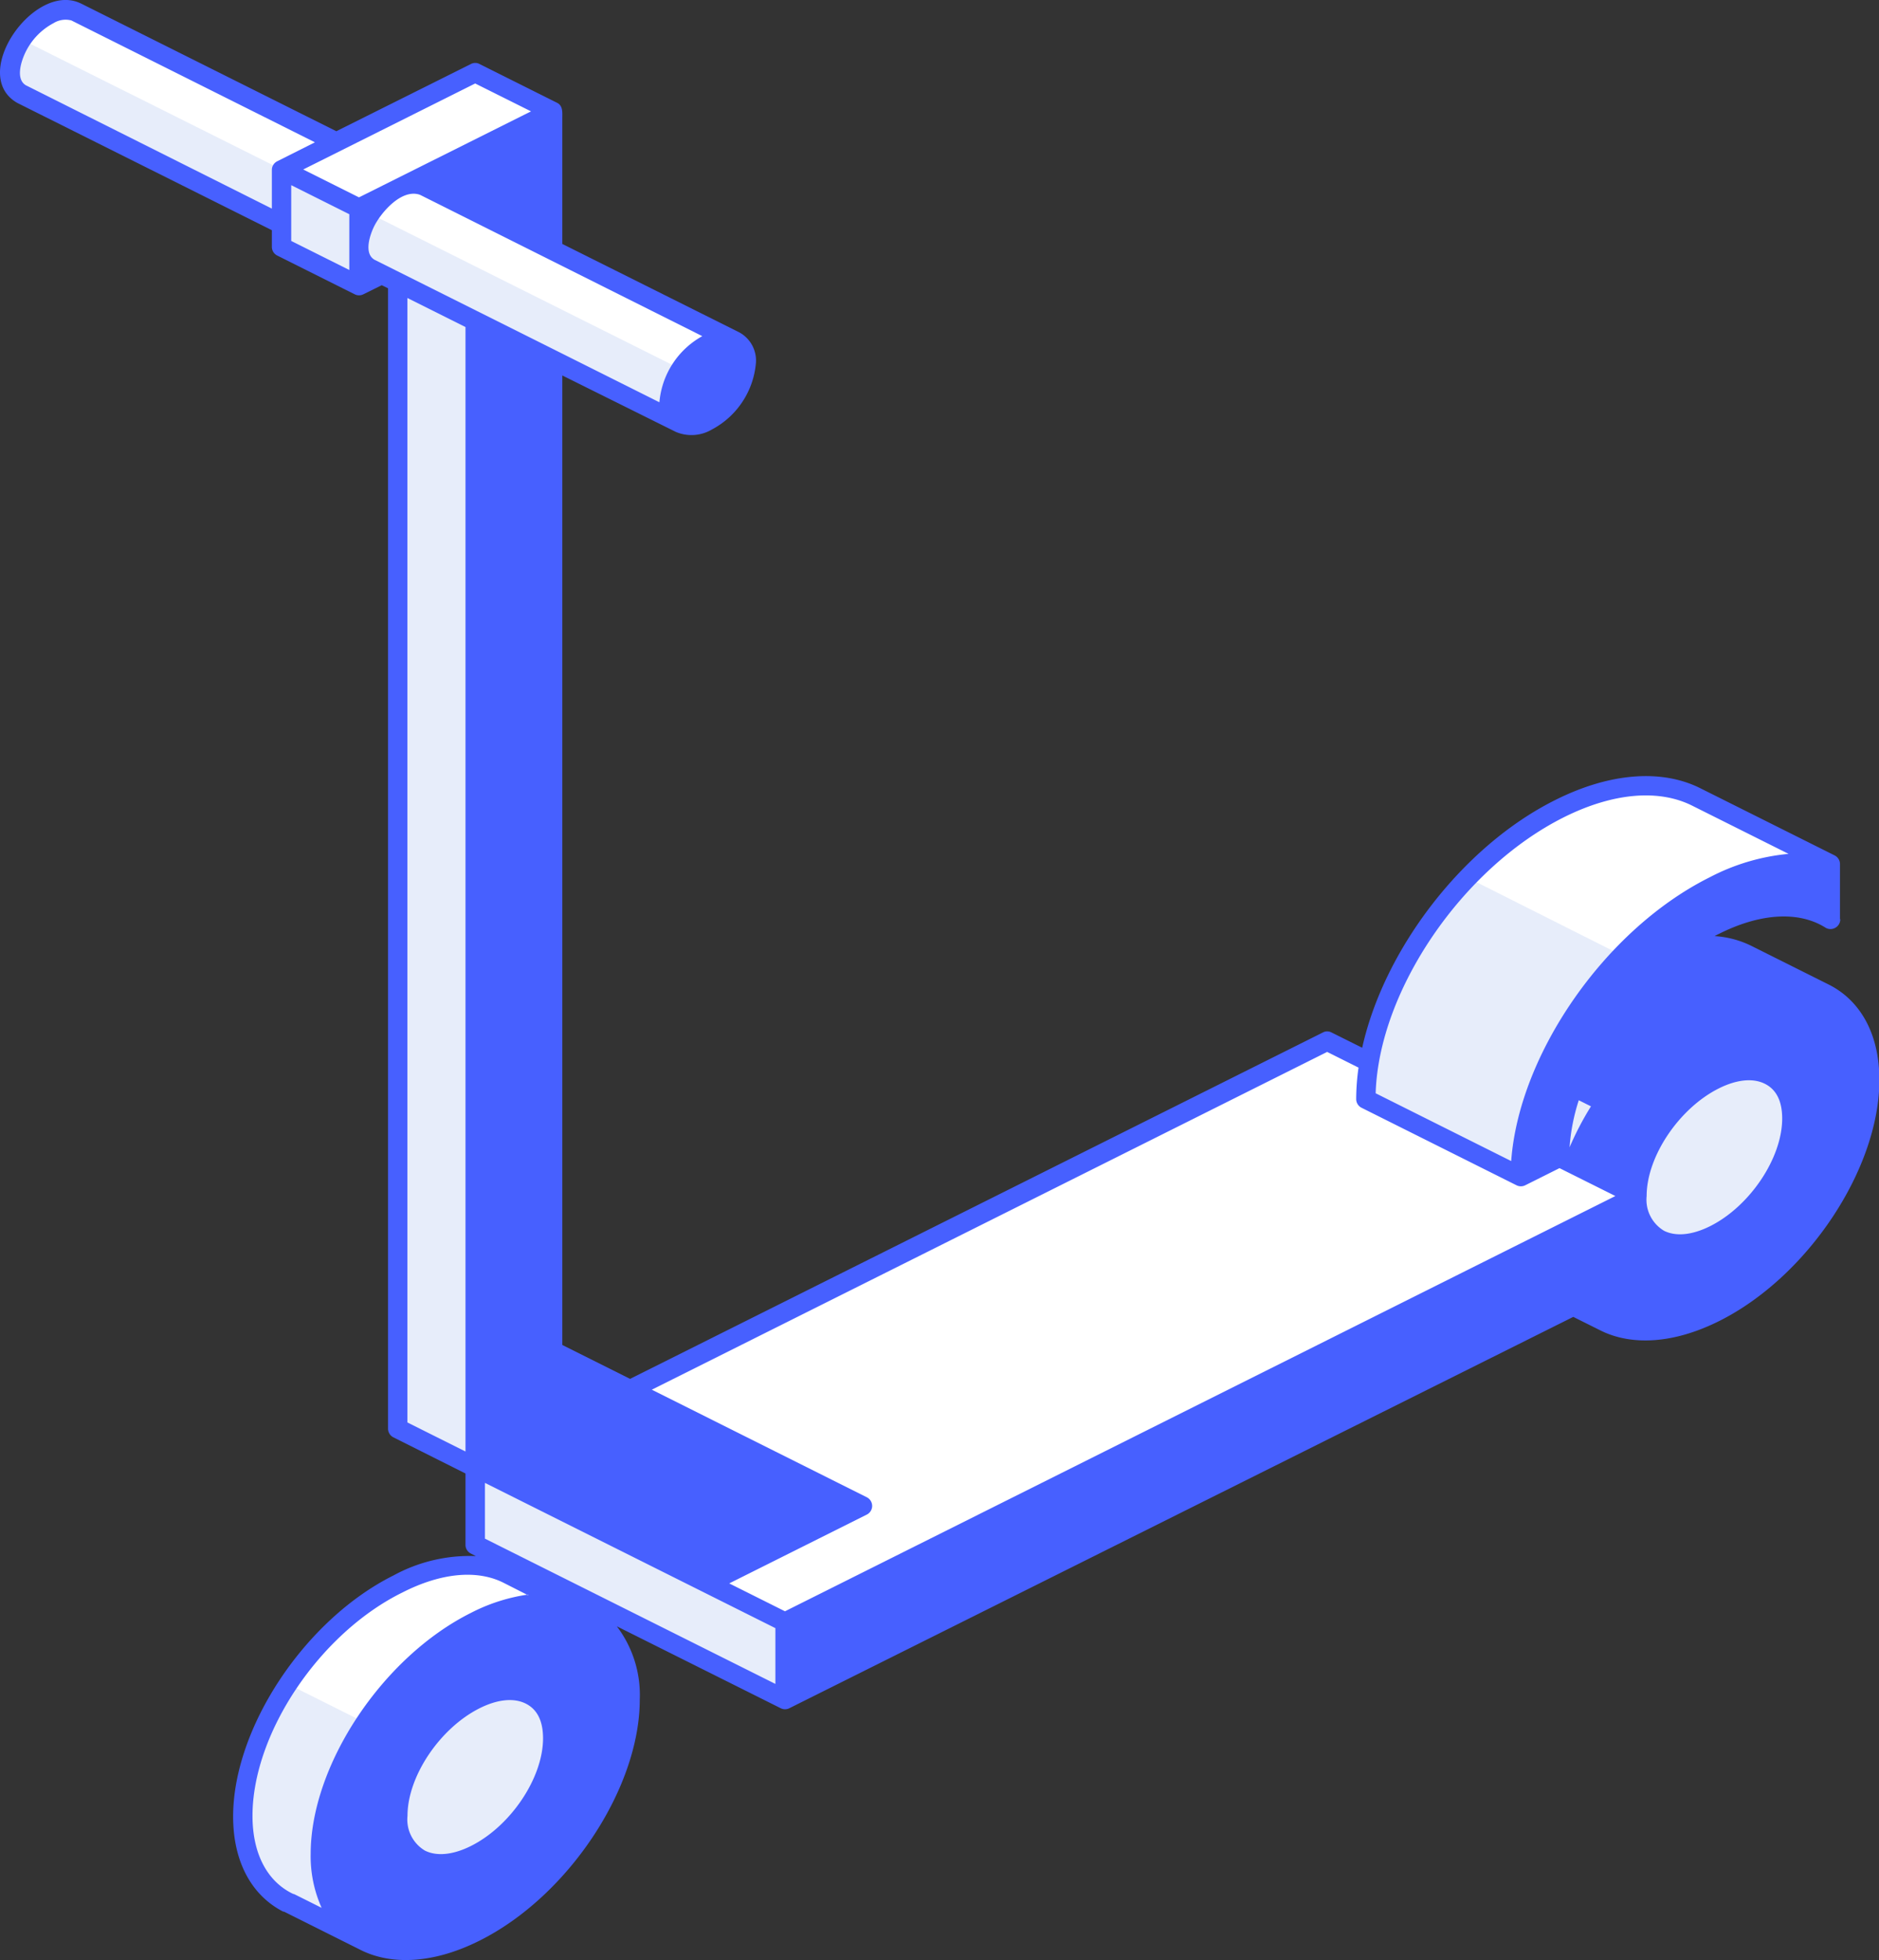 <svg xmlns="http://www.w3.org/2000/svg" viewBox="0 0 194.08 202.39"><rect x="0" y="0" width="194.08" height="202.39" fill="#333333" stroke="none"/><defs><style>.cls-1{fill:#fff;}.cls-1,.cls-2,.cls-3{fill-rule:evenodd;}.cls-2{fill:#e7edfa;}.cls-3{fill:#4760ff;}</style></defs><title>Recurso 1</title><g id="Capa_2" data-name="Capa 2"><g id="Icometric_-_Transportation" data-name="Icometric - Transportation"><g id="Scooter"><path class="cls-1" d="M52.4,185.16,33.08,191.5l-3.31-17.66A30.69,30.69,0,0,1,41.08,163.5c4.42-2.21,8.42-2.42,11.32-1l8,4-3.32,5c0,4.42-1.79,9.31-4.68,13.66Zm89-75.49c1.72-10.15,9.88-21.28,19.66-26.17,5.52-2.76,10.52-3,14.14-1.21l13.86,6.93v1.66l-8,2.22v.4l-12.77,6.39-9.58,18.43,10.35,5.18-88,44-8-4,16-8-24-12,72-36,4.34,2.17ZM2.08,9.66h0a2.4,2.4,0,0,1-1-2.15,7.54,7.54,0,0,1,4-6,3.35,3.35,0,0,1,2.66-.32h0l27,13.5L49.08,7.5l8,4L42.74,18.67,75.91,35.26l-5.65,8.48L2.08,9.66Z"/><path class="cls-2" d="M43.43,180.67a15.33,15.33,0,0,1,5.65-5.17c4.42-2.21,8-.42,8,4s-3.58,9.79-8,12c-1.17.59-11.31,9-11.31,9l-8-4-.06,0c-2.86-1.46-4.63-4.55-4.63-8.93s1.8-9.31,4.69-13.66l13.66,6.83ZM81.08,167.5l-32-16v8l32,16v-8Zm-52-144.34-27-13.5h0a2.4,2.4,0,0,1-1-2.15A6.35,6.35,0,0,1,2.26,4.09L73.08,39.5l-2.82,4.24L49.08,33.16V151.5l-8-4V29.16l-4-2V29.5l-8-4V23.16Zm132.07,90-4.07,8.32-16-8v-.13c0-7.57,4.29-16.25,10.51-22.72l33.49,16.85c7,20-16,30-16,16-2.85-1.46-9-4.5-9-4.5a18.63,18.63,0,0,1,1.07-5.82Z"/><path class="cls-3" d="M190.08,94.92a1,1,0,0,1-.51.88,1,1,0,0,1-1,0c-2.69-1.71-6.63-1.57-11,.62h0c-.16.07-.32.16-.47.24a10,10,0,0,1,3.78,1l8,4c3.2,1.6,5.24,5,5.24,9.86,0,9.15-7.4,20.32-16.55,24.89-4.76,2.38-9.06,2.54-12.2,1h0l-2.87-1.43L81.53,176.39a1,1,0,0,1-.89,0l-16.93-8.46a11.71,11.71,0,0,1,2.37,7.57c0,9.15-7.4,20.32-16.55,24.89-4.76,2.39-9.08,2.53-12.2,1l-8-4-.08,0c-3.15-1.61-5.17-5-5.17-9.82,0-9.15,7.4-20.32,16.56-24.89a16.41,16.41,0,0,1,8.51-2l-.51-.26a1,1,0,0,1-.56-.89v-7.38l-7.44-3.73a1,1,0,0,1-.56-.89V29.77l-.65-.32-1.9.94a1,1,0,0,1-.89,0l-8-4a1,1,0,0,1-.56-.89V23.77L1.81,10.64C-3.25,7.8,3.41-1.79,8.2.29l.16.07L34.74,13.55l13.9-6.94a.94.94,0,0,1,.89,0l8,4c.63.31.55,1,.55,1.58v13l18.28,9.13a3.31,3.31,0,0,1,1.72,3.14,8.6,8.6,0,0,1-4.55,6.89,4.15,4.15,0,0,1-3.72.25L58.08,38.77V138.88l7,3.5,71.56-35.77a.94.94,0,0,1,.89,0l3.17,1.58c2.23-10.07,10.3-20.77,19.94-25.58,5.86-2.94,11.18-3.14,15-1.21l13.86,6.93a1,1,0,0,1,.55.89v5.7ZM54.54,164.72,52,163.43c-2.67-1.34-6.35-1.07-10.42,1C33,168.65,26.08,179,26.08,187.5c0,3.92,1.52,6.72,4.07,8,0,0,.49.24.07,0l3,1.5a13,13,0,0,1-1.13-5.57c0-9.15,7.4-20.32,16.56-24.89a18.57,18.57,0,0,1,5.9-1.89Zm-5,11.67c1.86-.93,3.54-1.09,4.76-.48s1.79,1.84,1.79,3.59c0,4.09-3.35,9.06-7.44,11.11-1.86.93-3.54,1.09-4.76.48a3.73,3.73,0,0,1-1.8-3.59c0-4.09,3.36-9.06,7.45-11.11Zm16.15-15.47,14.4,7.2v5.76l-30-15v-5.76l15.6,7.8Zm1.64-17.42,22.21,11.11a1,1,0,0,1,0,1.78L75.32,163.5l5.76,2.88,85.77-42.88-5.77-2.88-3.54,1.77a1,1,0,0,1-.9,0l-16-8a1,1,0,0,1-.56-.9v-.13a23.8,23.8,0,0,1,.24-3.12l-3.24-1.62L67.32,143.5ZM44.7,32.08l3.38,1.69V149.88l-6-3V30.77l2.62,1.31Zm132.83,80.31c1.86-.93,3.54-1.09,4.76-.48s1.79,1.84,1.79,3.59c0,4.09-3.35,9.06-7.44,11.11-1.86.93-3.54,1.09-4.76.48a3.73,3.73,0,0,1-1.8-3.59c0-4.09,3.36-9.06,7.45-11.11Zm7.25-24.2-10-5c-3.4-1.7-8.08-1.38-13.25,1.2-10.51,5.26-19.11,17.9-19.44,28.5l14,7c.8-11,9.66-23.89,20.5-29.3a21.93,21.93,0,0,1,8.14-2.42Zm-22.66,30.28a31,31,0,0,1,2.21-4.23l-1.26-.63a20.37,20.37,0,0,0-.95,4.86ZM43.27,20.08c-1.85-.53-3.87,1.83-4.59,3.22-.44.86-1.15,2.85,0,3.52l18.88,9.44h0l10.55,5.28v0a8.64,8.64,0,0,1,4.43-6.83L43.41,20.13l-.14-.05Zm-10.07.6,2.88,1.44v5.76l-6-3V19.12l3.12,1.56Zm-.7-6L7.37,2.11a2.37,2.37,0,0,0-1.84.28A6.71,6.71,0,0,0,2.66,5.34c-.42.84-1.11,2.78,0,3.46L28.08,21.54v-4a1,1,0,0,1,.56-.89l3.86-1.94ZM31.32,17.5,49.08,8.62l5.77,2.88L37.08,20.38,31.32,17.5Z"/></g></g></g></svg>
